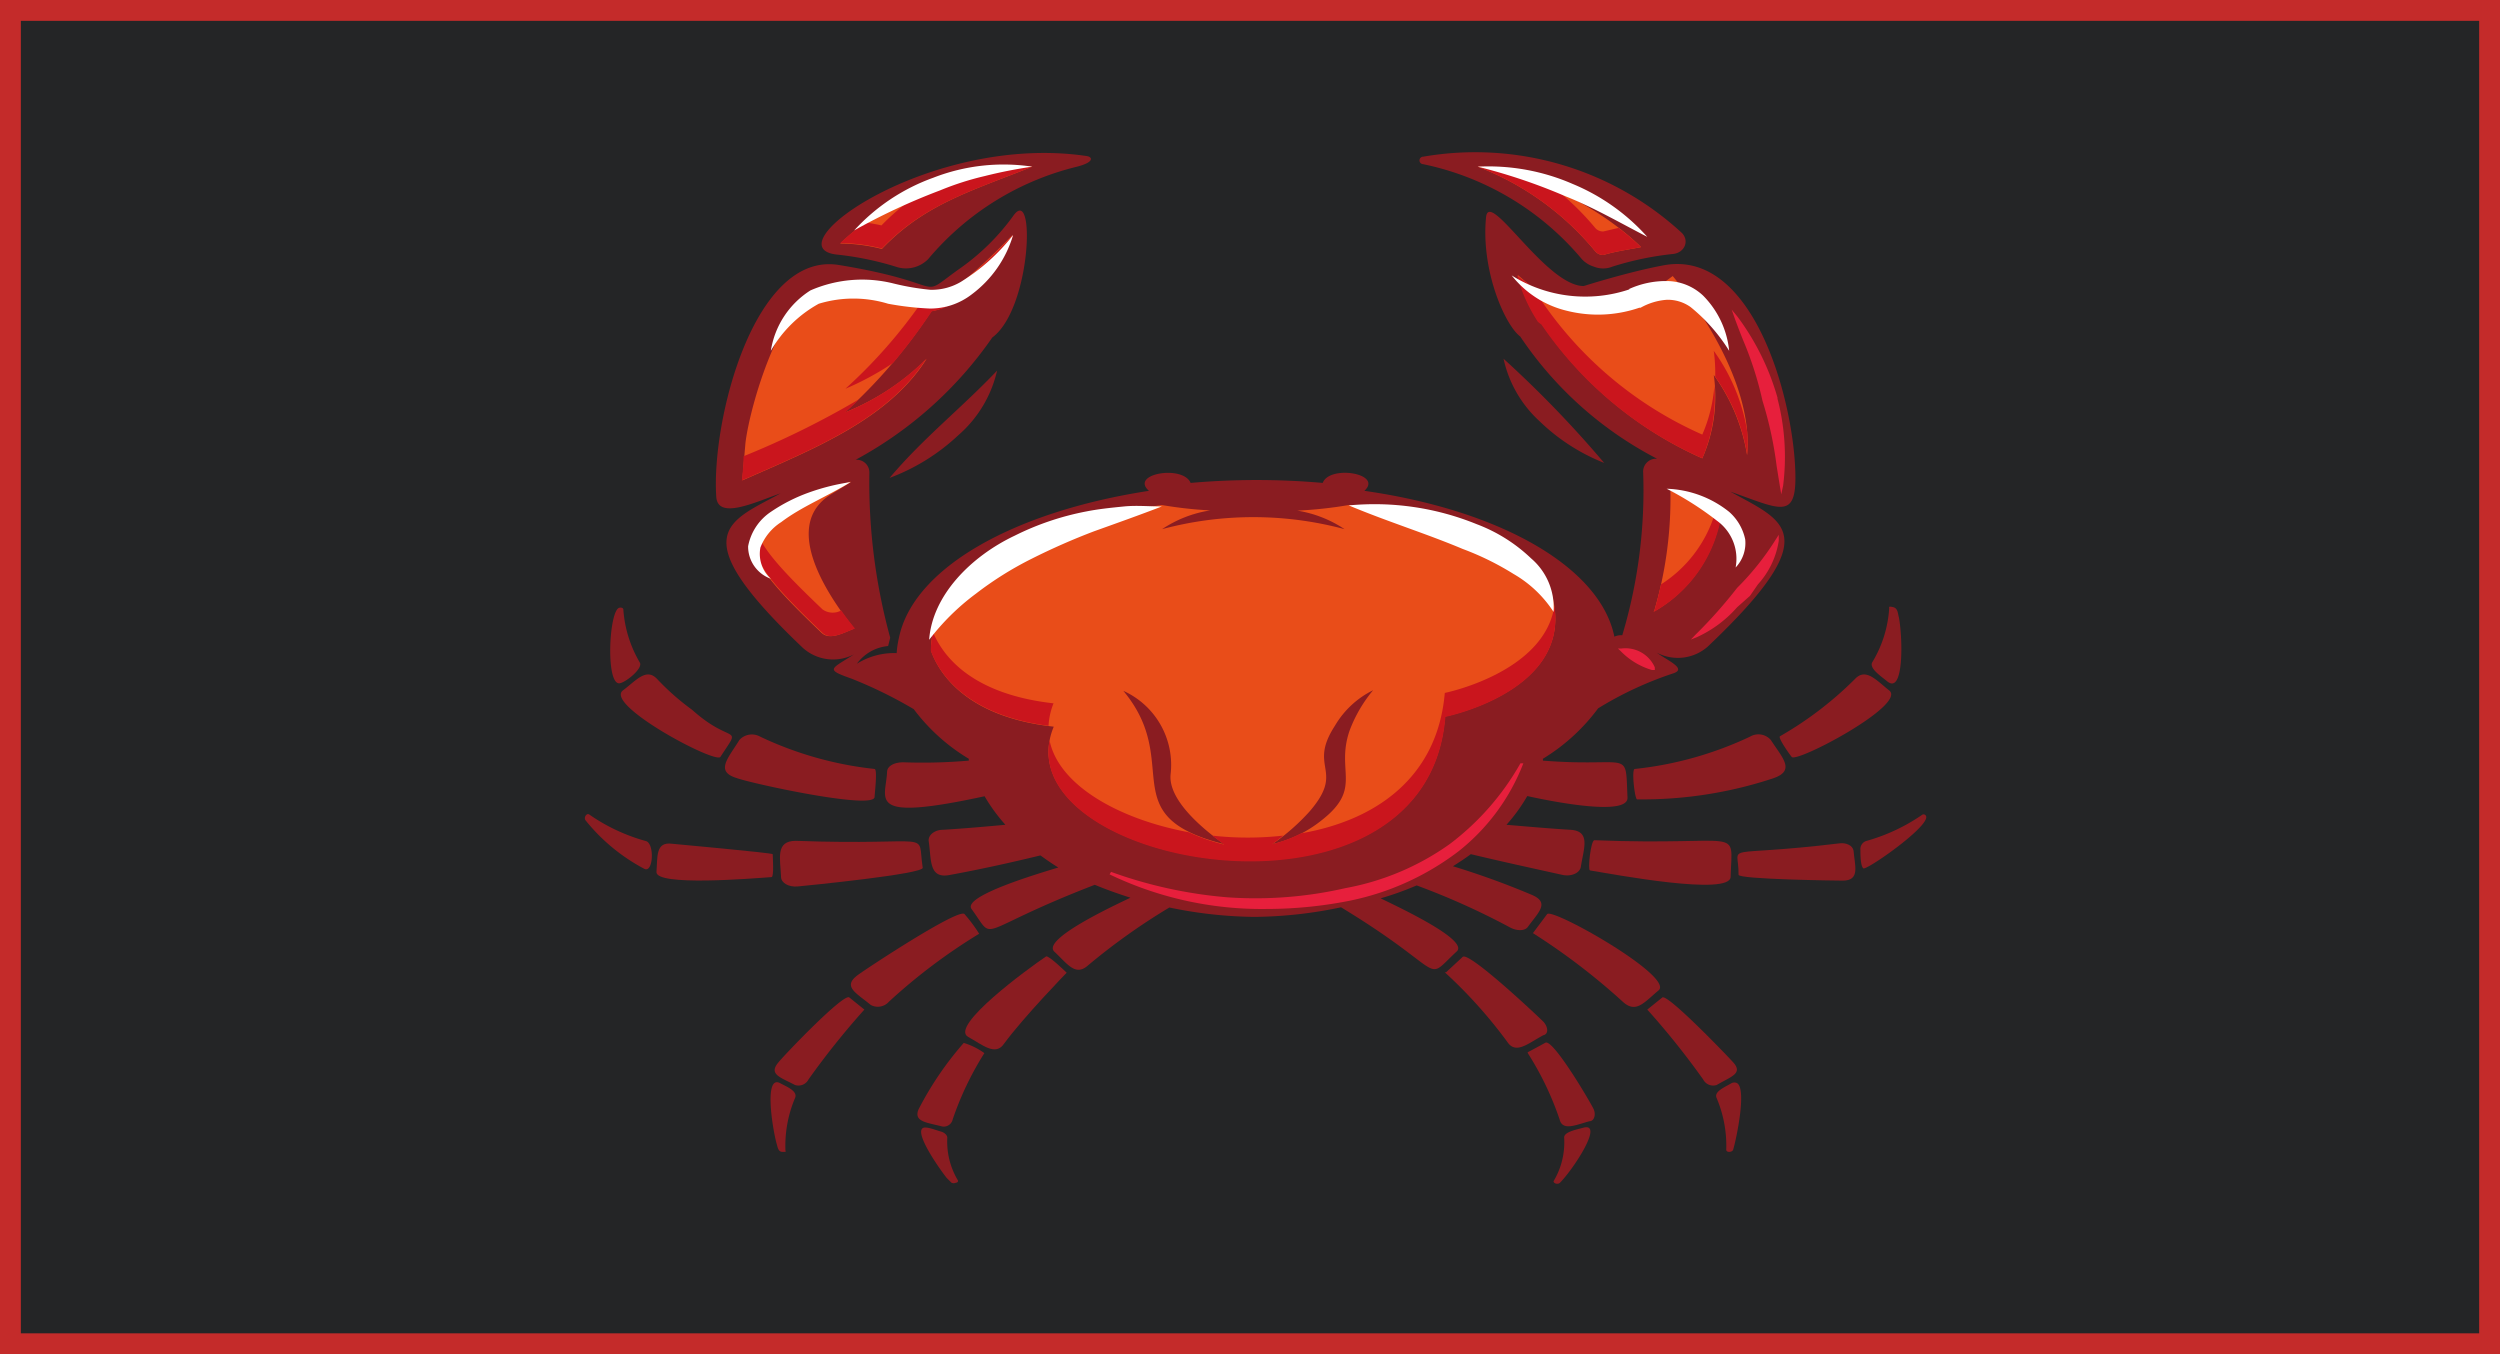 <svg id="魚蝦蟹" xmlns="http://www.w3.org/2000/svg" viewBox="0 0 120 65"><rect x="0" y="0" width="120" height="65" fill="#333333" stroke="none"/><defs><style>.cls-1{fill:#242526;}.cls-2{fill:#c42b2a;}.cls-3{fill:#8a1c21;}.cls-4{fill:#e71f3c;}.cls-5{fill:#e94d19;}.cls-6{fill:#ca151d;}.cls-7{fill:#fff;}</style></defs><title>魚蝦蟹</title><g id="蟹"><rect class="cls-1" x="0.5" y="0.5" width="119" height="64"/><path class="cls-2" d="M119,1V64H1V1H119m1-1H0V65H120V0Z"/><path class="cls-3" d="M38.2,40.36c-1,0-.74.87-.71,1.73,0,.29.37.5.8.46s6.07-.6,6-.9C44,39.78,45,40.61,38.2,40.36Z"/><path class="cls-3" d="M40.17,12.22a14.7,14.7,0,0,1,2.92.61,1.5,1.5,0,0,0,1.46-.39A13.48,13.48,0,0,1,51.7,8c.85-.22.74-.47.46-.51C44.69,6.38,37,11.87,40.17,12.22Z"/><path class="cls-3" d="M68.31,7.88a13.52,13.52,0,0,1,7.62,4.56,1.3,1.3,0,0,0,.58.36,1.17,1.17,0,0,0,.88,0,14.7,14.7,0,0,1,2.92-.61c.54-.06.79-.61.43-1A14.64,14.64,0,0,0,68.32,7.52.18.18,0,0,0,68.31,7.88Z"/><path class="cls-3" d="M83.2,51c-.22-.25-3.16-3.32-3.41-3.12l-.72.58a38.18,38.18,0,0,1,2.68,3.35.54.54,0,0,0,.65.27C83.1,51.67,83.67,51.53,83.2,51Z"/><path class="cls-3" d="M34.58,36.33c1.06-1.63.59-.51-1.36-2.26a11.94,11.94,0,0,1-1.68-1.48c-.52-.55-1,.07-1.64.55C29,33.83,34.35,36.68,34.58,36.33Z"/><path class="cls-3" d="M36.49,35.36a.81.81,0,0,0-1,.16c-.54.88-1.18,1.51-.12,1.83.75.27,6.56,1.53,6.61.91,0-.14.15-1.33,0-1.35A17.06,17.06,0,0,1,36.49,35.36Z"/><path class="cls-3" d="M79.61,47.54c.79-.65-5.13-4-5.35-3.66l-.68.91a31.26,31.26,0,0,1,4.31,3.29C78.53,48.67,78.92,48.11,79.61,47.54Z"/><path class="cls-3" d="M92.28,39.1a9,9,0,0,1-2.71,1.27.41.41,0,0,0-.27.43c0,.21,0,.76.14.88s3.31-2.09,3-2.53A.13.13,0,0,0,92.28,39.1Z"/><path class="cls-3" d="M86,36.33c.21.32,5.56-2.51,4.68-3.19-.61-.48-1.12-1.1-1.64-.55a17.14,17.14,0,0,1-3.6,2.75C85.32,35.4,85.92,36.24,86,36.33Z"/><path class="cls-3" d="M85,35.52a.79.79,0,0,0-1-.16,17.13,17.13,0,0,1-5.53,1.55c-.17,0,0,1.46.11,1.46a20,20,0,0,0,6.5-1C86.21,37,85.57,36.4,85,35.52Z"/><path class="cls-3" d="M83.1,52c-.32.19-.85.4-.7.71a5.88,5.88,0,0,1,.46,2.48c0,.14.28.13.33,0,.15-.49.7-3.07.14-3.22A.31.31,0,0,0,83.1,52Z"/><path class="cls-3" d="M76.53,40.33c-.17,0-.33,1.43-.21,1.45,1.15.19,6.73,1.24,6.75.31C83.14,39.59,83.73,40.62,76.53,40.33Z"/><path class="cls-3" d="M88.3,40.48c-5.86.71-4.82-.08-4.85,1.51,0,.22,4.72.28,5,.28.85,0,.58-.71.52-1.44C88.93,40.59,88.63,40.44,88.3,40.48Z"/><path class="cls-3" d="M90.58,32.7c.82.68.75-2.08.57-3.05-.06-.22-.05-.46-.29-.51s-.17,0-.18.08a5.69,5.69,0,0,1-.8,2.55C89.68,32.06,90.29,32.46,90.58,32.7Z"/><path class="cls-3" d="M46.26,50.06a15.7,15.7,0,0,0-2.17,3.19c-.25.6.41.63,1.13.82a.44.44,0,0,0,.51-.34,14.92,14.92,0,0,1,1.52-3.18s0,0,0,0A3.32,3.32,0,0,0,46.26,50.06Z"/><path class="cls-3" d="M74.09,49.05c-.3-.3-3.58-3.39-3.88-3.12l-.8.74c-.07,0-.06,0-.06,0a0,0,0,0,0,0,0,22.81,22.81,0,0,1,3,3.34c.41.62,1,.07,1.73-.32C74.33,49.64,74.32,49.31,74.09,49.05Z"/><path class="cls-3" d="M45.47,54.61c0-.12-.13-.25-.32-.3s-.68-.25-.84-.17c-.45.22.81,2,1.13,2.4l.23.23a.24.24,0,0,0,.21,0c.08,0,.12-.06.1-.11A3.63,3.63,0,0,1,45.47,54.61Z"/><path class="cls-3" d="M50.21,45.91c-.83.56-4.66,3.35-3.74,3.86.7.39,1.32.94,1.73.32.94-1.28,3-3.4,3-3.4S50.32,45.83,50.21,45.91Z"/><path class="cls-3" d="M66.27,43.12A14.7,14.7,0,0,0,68,42.5a35.41,35.41,0,0,1,4.45,2c.33.19.73.2.88,0,.52-.72,1.08-1.17.19-1.55a38.72,38.72,0,0,0-3.78-1.37c.3-.19.59-.38.86-.58,1.46.35,2.93.67,4.42,1,.42.08.81-.1.86-.39.13-.87.5-1.72-.5-1.78s-2-.15-3.07-.24a8.18,8.18,0,0,0,1-1.38c1.12.25,4.86,1,4.81.07-.11-2.4.22-1.43-4.06-1.77l0-.09A9.31,9.31,0,0,0,76.71,34a17.14,17.14,0,0,1,3.58-1.67c.72-.22-.23-.61-.76-1a2.17,2.17,0,0,0,2.45-.3c5.77-5.48,3.63-6,1.08-7.43,2.29.8,3.12,1.36,3.12-.66,0-3.42-1.92-11-6.3-10.21h0v0c-1.73.32-3.86,1-3.86,1-1.82,0-4.55-4.7-4.69-3.3-.25,2.59.93,5.2,1.64,5.72a17.68,17.68,0,0,0,6.57,5.87.62.62,0,0,0-.67.6,24.23,24.23,0,0,1-1,7.87.81.81,0,0,0-.38.07c-.68-3.34-5.48-6.07-12-7h0c.91-.83-1.67-1.26-2-.38a36.28,36.28,0,0,0-6.34,0c-.37-.88-2.94-.44-2,.38h0c-6.51,1-11.31,3.71-12,7.05h0a4.42,4.42,0,0,0-.11.74,3.36,3.36,0,0,0-1.91.51,2.09,2.09,0,0,1,1.5-.85l.1-.4a28.22,28.22,0,0,1-1-7.94.61.61,0,0,0-.66-.6,18.85,18.85,0,0,0,6.56-5.87c1.88-1.39,2.09-7.41,1-5.83A10.87,10.87,0,0,1,46,12.94h0c-2.07,1.49-.24.68-5.73-.22-4.08-.67-6.13,7.49-5.89,11.12.07,1.13,1.85.27,3.09-.16-2.54,1.39-4.72,1.92,1.08,7.43a2.17,2.17,0,0,0,2.44.3c-1.11.72-1.4.71-.13,1.16a21.12,21.12,0,0,1,3,1.47,9.23,9.23,0,0,0,2.64,2.38.32.32,0,0,1,0,.09,25.43,25.43,0,0,1-3.14.08c-.41,0-.77.16-.78.46-.06,1.35-1.05,2.41,4.68,1.17a8.32,8.32,0,0,0,1,1.37c-1,.09-2,.18-3,.24-.41,0-.73.27-.68.56.13.89,0,1.8,1,1.61,1.47-.27,2.92-.59,4.36-.94.28.2.56.4.86.58-.92.28-4.65,1.38-4.16,2,1.2,1.64,0,1.11,5.91-1.17.55.23,1.12.43,1.71.62-.81.39-4.28,2-3.65,2.59s1,1.18,1.59.68a30.54,30.54,0,0,1,3.93-2.8,20.91,20.91,0,0,0,4,.45h.15a20.74,20.74,0,0,0,4.09-.46c5.24,3.18,3.9,3.66,5.54,2.13C70.58,45.14,67.08,43.52,66.27,43.12Z"/><path class="cls-3" d="M29.71,32.8c.28,0,1.18-.72,1-1a5.81,5.81,0,0,1-.79-2.55c0-.06-.09-.1-.18-.08C29.24,29.23,29.06,32.77,29.71,32.8Z"/><path class="cls-3" d="M37.46,52c-.79-.45-.4,2.07-.19,2.87.06.18.07.42.29.42s.14,0,.14-.1a5.88,5.88,0,0,1,.46-2.48C38.31,52.38,37.78,52.17,37.46,52Z"/><path class="cls-3" d="M37.09,41c0-.06-4.75-.49-4.83-.5-.81-.11-.69.65-.75,1.35s4.56.32,5.53.25C37.16,42.07,37.09,41.09,37.09,41Z"/><path class="cls-3" d="M46.3,43.88c-.25-.33-4.72,2.62-5.11,2.91-.77.56-.12.85.61,1.45a.71.71,0,0,0,.87-.16A27.51,27.51,0,0,1,47,44.82,7.36,7.36,0,0,0,46.3,43.88Z"/><path class="cls-3" d="M31,40.37a8.84,8.84,0,0,1-2.71-1.27c-.13-.1-.29.15-.18.28a9,9,0,0,0,2.81,2.32C31.36,41.94,31.43,40.48,31,40.37Z"/><path class="cls-3" d="M74.18,50.05s-.8.44-.84.45,0,0,0,.06a14.62,14.62,0,0,1,1.52,3.17c.14.57.77.27,1.43.09.23,0,.32-.31.21-.57S74.55,49.85,74.18,50.05Z"/><path class="cls-3" d="M76,54.13c-.32.09-.94.2-.92.48a3.63,3.63,0,0,1-.51,2.09c0,.11.21.17.31.07C75.54,56.1,77,53.86,76,54.13Z"/><path class="cls-3" d="M37.36,51c-.48.57.1.71.8,1.08a.54.54,0,0,0,.65-.27,38.18,38.18,0,0,1,2.68-3.35l-.72-.58C40.52,47.63,37.58,50.71,37.36,51Z"/><path class="cls-3" d="M77,22.22a53,53,0,0,0-4.83-5,5.72,5.72,0,0,0,1.73,3A9.45,9.45,0,0,0,77,22.22Z"/><path class="cls-3" d="M46,20.89a5.81,5.81,0,0,0,1.86-3.1c-1.71,1.8-3.54,3.23-5.16,5.15A9.84,9.84,0,0,0,46,20.89Z"/><path class="cls-4" d="M83.38,28.22h0a22.54,22.54,0,0,1-2,2.25l-.22.23.32-.13a5.71,5.71,0,0,0,1.9-1.42L84,28.6l.38-.55a4,4,0,0,0,1-2.09l0-.29-.16.25A13,13,0,0,1,83.38,28.22Z"/><path class="cls-4" d="M85.32,19.14v-.05a12,12,0,0,0-1.92-3.89l-.28-.34.14.4c.13.36.27.72.41,1.07a16.66,16.66,0,0,1,.93,2.91,18.07,18.07,0,0,1,.68,3.14l.15.93.07.42.09-.42A11.07,11.07,0,0,0,85.32,19.14Z"/><path class="cls-4" d="M77.82,31.13h-.16l.11.1a3.47,3.47,0,0,0,1.52.93l.14,0,0-.13A1.54,1.54,0,0,0,77.82,31.13Z"/><path class="cls-4" d="M69.58,40.52a12.49,12.49,0,0,1-5,2.11,19.33,19.33,0,0,1-5.68.44,21.58,21.58,0,0,1-5.57-1.22l-.07.12a16.88,16.88,0,0,0,7.55,1.66,20.5,20.5,0,0,0,3.95-.39A12.83,12.83,0,0,0,70,40.87a9.92,9.92,0,0,0,3.12-4.23l-.14,0A12.6,12.6,0,0,1,69.58,40.52Z"/><path class="cls-5" d="M41,30.17c-.55.22-1.18.57-1.56.21-4.38-4.18-4.48-5,.67-7,1.17-.46.8-.28-.24.36C37.63,25.15,39.43,28.21,41,30.17ZM76.57,12.06a.5.5,0,0,0,.39.18c.64-.19,1.22-.26,1.81-.38C76.37,9.51,72.49,8,70.93,8A13.65,13.65,0,0,1,76.57,12.06ZM49.55,8a13.45,13.45,0,0,0-9.22,3.69,8.21,8.21,0,0,1,2,.26C44.37,9.81,46.59,9.18,49.55,8Zm-9,11.79a24.87,24.87,0,0,0,4.15-4.85c1.61-.26,3.44-2.37,3.9-3.66-4,4.1-4.17,3.23-7.29,2.72.26.13.54.25.81.37A22.43,22.43,0,0,0,40,13.8c-2.25-.37-4,5.56-4.22,7.48,0,0-.15,1.75-.15,1.78,3.39-1.5,7-2.91,8.85-5.84A11.74,11.74,0,0,1,40.58,19.79Zm38.81,9.58a6.51,6.51,0,0,0,3.22-4.54,24.06,24.06,0,0,0-2.4-1.29A19.2,19.2,0,0,1,79.39,29.37Zm-5-1.24c1.77,4.91-5,6.26-5,6.26-.84,11-21.53,7.13-18.78.49-4.25-.47-5.52-2.61-5.89-3.64-.08-4,6.26-6.3,11.07-7a19.94,19.94,0,0,0,2.33.26,5.71,5.71,0,0,0-2.31.9,16.9,16.9,0,0,1,8.76,0,5.72,5.72,0,0,0-2.27-.89,20.12,20.12,0,0,0,2.48-.27C69,24.87,72.49,26.28,74.34,28.13ZM58.76,40.52c-1.1-.78-2.7-2.15-2.57-3.36a3.9,3.9,0,0,0-2.27-4C56.82,36.64,53.36,39.16,58.76,40.52Zm7.15-7.39a4.36,4.36,0,0,0-1.83,1.7c-1.34,2.06.52,2.1-1.22,4.12a10.22,10.22,0,0,1-1.79,1.57,5.89,5.89,0,0,0,2.36-1.14c2-1.56.67-2.33,1.35-4.31A6.67,6.67,0,0,1,65.91,33.13ZM80.29,13.25,79,14.2c-3.37.82-3.37,1.39-6.15-1a7.71,7.71,0,0,0,1,2.23l.17.13A18.25,18.25,0,0,0,81.71,22a7.31,7.31,0,0,0,.55-4,9,9,0,0,1,1.6,3.85C84.14,19,82.23,15.59,80.29,13.25Z"/><polygon class="cls-6" points="64.53 24.29 64.53 24.29 64.52 24.29 64.53 24.29"/><path class="cls-6" d="M55.77,24.29l.1,0h-.06Z"/><path class="cls-6" d="M48.63,11.28c-2.25,2.34-3.29,3.06-4.34,3.15a24.41,24.41,0,0,1-3.71,4.23,14,14,0,0,0,2.29-1.24,27.14,27.14,0,0,0,1.86-2.48C46.34,14.68,48.17,12.57,48.63,11.28Z"/><path class="cls-6" d="M76.57,12.06a.5.5,0,0,0,.39.18c.64-.19,1.22-.26,1.81-.38a12.15,12.15,0,0,0-1.08-.92l-.73.17a.49.49,0,0,1-.39-.17,13.23,13.23,0,0,0-1.76-1.75A11,11,0,0,0,70.93,8,13.65,13.65,0,0,1,76.57,12.06Z"/><path class="cls-6" d="M40.58,19.79q.33-.3.66-.63a41.49,41.49,0,0,1-5.55,2.74c0,.51-.08,1.14-.08,1.16,3.39-1.5,7-2.91,8.85-5.84A11.74,11.74,0,0,1,40.58,19.79Z"/><path class="cls-6" d="M69.35,33.26C69,37.35,66,39.39,62.45,40a6.75,6.75,0,0,1-1.38.52c.18-.13.34-.27.52-.41a15.46,15.46,0,0,1-3.4,0l.57.43a8.78,8.78,0,0,1-1.69-.59c-3.39-.63-6.26-2.27-6.69-4.41-1.23,6.24,18.15,9.55,19-1.13,0,0,5.87-1.18,5.23-5.31C74.11,32.3,69.35,33.26,69.35,33.26Z"/><path class="cls-6" d="M79.73,28.05c-.1.44-.21.88-.34,1.32a6.51,6.51,0,0,0,3.22-4.54l-.3-.17A6.17,6.17,0,0,1,79.73,28.05Z"/><path class="cls-6" d="M49.55,8a14,14,0,0,0-4.7.88,10.73,10.73,0,0,0-2.54,1.94c-.25-.06-.52-.1-.78-.15a12.93,12.93,0,0,0-1.2,1,8.21,8.21,0,0,1,2,.26C44.37,9.81,46.59,9.18,49.55,8Z"/><path class="cls-6" d="M82.26,16.84a7.79,7.79,0,0,1,.07,1.25,8.83,8.83,0,0,1,1.53,3.73,6.31,6.31,0,0,0,0-1.15A9.09,9.09,0,0,0,82.26,16.84Z"/><path class="cls-6" d="M82.29,18.52a7.22,7.22,0,0,1-.58,2.34A18.25,18.25,0,0,1,74,14.45l-.17-.12c-.11-.17-.18-.34-.28-.51s-.46-.36-.73-.6a7.71,7.71,0,0,0,1,2.23l.17.13A18.25,18.25,0,0,0,81.71,22,7.36,7.36,0,0,0,82.29,18.52Z"/><path class="cls-6" d="M50.57,33.76c-4-.45-5.32-2.32-5.78-3.4a3.66,3.66,0,0,0-.11.88c.36,1,1.61,3.07,5.65,3.6A3.35,3.35,0,0,1,50.57,33.76Z"/><path class="cls-6" d="M39.48,29.25c-1.71-1.63-2.76-2.74-3.11-3.62-.52,1.05.58,2.33,3.11,4.75.38.36,1,0,1.56-.21-.22-.27-.45-.56-.66-.87A.84.84,0,0,1,39.48,29.25Z"/><path class="cls-7" d="M48.63,11.28a5.5,5.5,0,0,1-2,2.86,3.25,3.25,0,0,1-2,.67,14.25,14.25,0,0,1-2-.23,5.7,5.7,0,0,0-3.33,0A6,6,0,0,0,37,16.84a4.2,4.2,0,0,1,1.9-2.9,6.2,6.2,0,0,1,4-.33,12.24,12.24,0,0,0,1.76.3,2.75,2.75,0,0,0,1.46-.38A9.62,9.62,0,0,0,48.63,11.28Z"/><path class="cls-7" d="M41,11.06A9.51,9.51,0,0,1,44.8,8.53,9.28,9.28,0,0,1,49.55,8a22.43,22.43,0,0,0-2.28.45,13.83,13.83,0,0,0-2.15.69A30.22,30.22,0,0,0,41,11.06Z"/><path class="cls-7" d="M37,27.78a1.64,1.64,0,0,1-1.09-1.56A2.55,2.55,0,0,1,37,24.57a8.09,8.09,0,0,1,1.83-.93,10.37,10.37,0,0,1,2-.5c-1.14.7-2.37,1.19-3.33,1.92a2.52,2.52,0,0,0-1,1.22A1.61,1.61,0,0,0,37,27.78Z"/><path class="cls-7" d="M44.6,30.71c.15-2.13,2-4,4.11-5a13.22,13.22,0,0,1,3.43-1.16c.6-.12,1.21-.18,1.81-.24s1.21,0,1.82,0c-1.12.43-2.19.81-3.25,1.19a31.56,31.56,0,0,0-3,1.32,16.34,16.34,0,0,0-2.68,1.68A11.26,11.26,0,0,0,44.6,30.71Z"/><path class="cls-7" d="M70.93,8a10.12,10.12,0,0,1,4.56.83,9.84,9.84,0,0,1,3.58,2.54c-1.34-.69-2.57-1.41-3.93-1.95A27.38,27.38,0,0,0,70.93,8Z"/><path class="cls-7" d="M72.56,13.22a6.64,6.64,0,0,0,5.68.66l-.06,0A4.27,4.27,0,0,1,80,13.49a2.56,2.56,0,0,1,1.75.7A4.38,4.38,0,0,1,83,16.84a8.4,8.4,0,0,0-1.85-2.1A1.88,1.88,0,0,0,80,14.39a3,3,0,0,0-1.25.38h-.06a6.12,6.12,0,0,1-3.47.15A4.79,4.79,0,0,1,72.56,13.22Z"/><path class="cls-7" d="M80,23.46a5.05,5.05,0,0,1,3,1.11,2.42,2.42,0,0,1,.77,1.32,1.7,1.7,0,0,1-.46,1.35A2.25,2.25,0,0,0,82.42,25,15,15,0,0,0,80,23.46Z"/><path class="cls-7" d="M64.74,24.26a13,13,0,0,1,6.14.9,7.7,7.7,0,0,1,2.61,1.64,3.09,3.09,0,0,1,1.08,2.57,5.65,5.65,0,0,0-1.92-1.82,13.5,13.5,0,0,0-2.44-1.2C68.48,25.62,66.63,25.05,64.74,24.26Z"/></g></svg>
